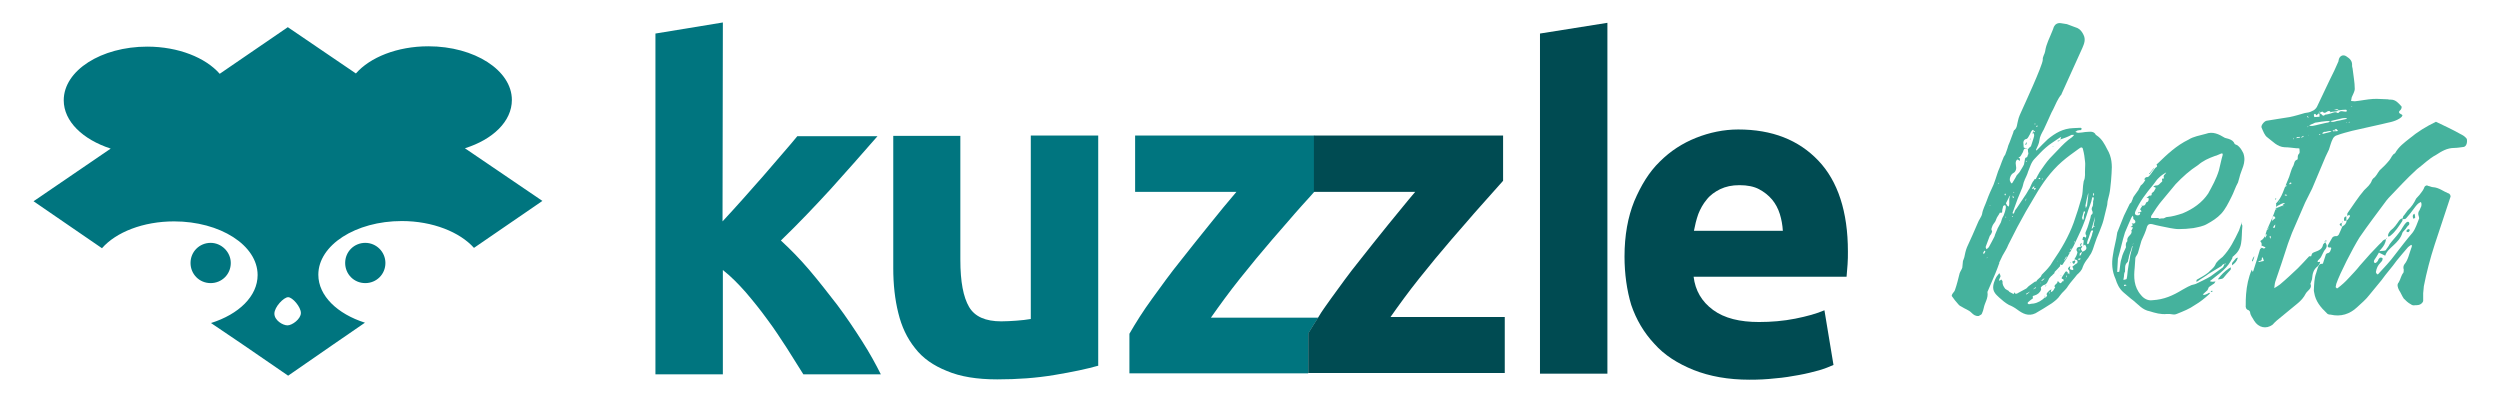 <?xml version="1.0" encoding="utf-8"?>
<!-- Generator: Adobe Illustrator 19.1.0, SVG Export Plug-In . SVG Version: 6.00 Build 0)  -->
<svg version="1.1" id="Logo" xmlns="http://www.w3.org/2000/svg" xmlns:xlink="http://www.w3.org/1999/xlink" x="0px" y="0px"
	 viewBox="52 166.5 745.3 120" style="enable-background:new 52 166.5 745.3 120;" xml:space="preserve">
<style type="text/css">
	.st0{fill:#45B29D;}
	.st1{fill:#00757F;}
	.st2{fill:none;}
	.st3{fill:#004B52;}
	.st4{display:none;}
</style>
<g id="Calque_1_1_">
	<g>
		<g>
			<path class="st0" d="M681.5,218.2c-0.1,1.5-0.2,3.1-0.4,4.5c-0.1,1.1-0.4,2.3-0.7,3.4c-0.2,0.7-0.1,1.3-0.3,1.9l-1,4.1
				c-0.3,1.2-0.8,2.3-1.2,3.4c-0.6,1.3-1.1,2.7-1.5,3.9c-0.3,0.8-0.4,1.4-0.8,2.2c-0.2,0.6-0.7,1.1-1,1.7c-0.7,0.9-1.3,1.7-1.7,2.8
				c-0.2,0.9-1,1.7-1.7,2.3c-0.9,1.2-1.9,2.2-2.7,3.4c-0.6,1.1-1.7,1.8-2.3,2.7c-0.7,1.1-1.7,1.8-2.5,2.4c-1.7,1.1-3.3,2.1-4.9,3
				c-2.1,1-3.8,0.1-5.4-1.1c-0.8-0.6-1.7-1.1-2.5-1.4c-1.1-0.6-2-1.4-2.9-2.2c-0.4-0.4-1-0.9-1.3-1.4c-0.9-1.3-0.4-2.8,0.1-4
				c0.2-0.4,0.4-0.9,0.8-1.3c0.1-0.2,0.3-0.3,0.4-0.6c0.2,0.3,0.4,0.7,0.4,0.9c0,0.3-0.3,0.7-0.4,1v0.4c0.1,0,0.3-0.1,0.4-0.2
				l0.2-0.2c0.1,0.2,0.4,0.4,0.4,0.6c-0.1,0.9,0.3,1.5,0.8,2.2c0.2,0.2,0.7,0.4,1,0.6c0.1,0.2,0.2,0.3,0.4,0.4
				c0.3,0.2,0.7,0.3,1.1,0.6l0.2-0.6c0.2,0.6,0.7,0.6,1.2,0.2l2.4-1.3l0.7-0.7l1.8-1.3c0.2,0,0.3-0.1,0.6-0.2v-0.2l1.2-1.1l0.3-0.6
				c0.8-0.8,1.7-1.7,2.3-2.5c0.4-0.4,0.7-1.1,1-1.5c2.5-3.6,4.7-7.4,6.2-11.5c0.9-2.5,1.7-5.1,2.4-7.6c0.3-1.1,0.3-2.3,0.4-3.4
				c0.1-0.4,0.1-1,0.2-1.4c0.6-1.2,0.3-2.4,0.4-3.7c0-0.7,0.1-1.4,0-2.1c-0.1-1.2-0.3-2.5-0.6-3.6c-0.1-0.8-0.6-0.8-1.2-0.3
				c-1.8,1.3-3.5,2.5-5.1,3.9c-3.3,2.9-5.8,6.4-8,10.2c-1.9,3.1-3.6,6.1-5.3,9.3l-2.7,5.3c-0.4,1.1-1.1,2.1-1.7,3.2l-1,2.1h0.1
				c-0.1,0-0.1,0-0.1,0.1l0.1,0.1H648c-0.3,0.9-0.7,1.9-1.1,2.9l-2.3,5.4c-0.1,0.1-0.1,0.2-0.1,0.3c0.3,1.8-0.8,3.1-1.1,4.7
				c-0.1,0.6-0.3,1.1-0.6,1.8c-0.1,0.2-0.6,0.4-0.9,0.6c-0.9,0.1-1.5-0.3-2.2-1c-0.8-0.8-1.9-1.1-2.8-1.7c-0.4-0.2-0.8-0.4-1.1-0.8
				c-0.7-0.8-1.3-1.5-1.9-2.4c-0.1-0.1,0-0.4,0.1-0.6c0.2-0.4,0.7-0.8,0.8-1.2c0.6-1.7,1-3.4,1.4-5c0.2-0.6,0.6-1.1,0.8-1.7
				c0.1-0.7,0.1-1.3,0.2-2c0.1-0.3,0.3-0.7,0.4-1.1c0.2-1,0.4-2,0.8-3c1.1-2.4,2.2-4.8,3.2-7.2c0.3-0.9,1.1-1.8,1.3-2.7
				c0.2-1.4,1-2.8,1.4-4c0.6-1.7,1.3-3.2,2-4.7c0.4-1.1,0.8-2.2,1.1-3.2l0.3-0.9c0.6-1.3,1-2.7,1.5-3.8c0.1-0.4,0.4-0.8,0.6-1.1
				c0.3-0.9,0.7-1.8,0.9-2.7c0.6-1.3,1-2.7,1.5-3.9c0-0.2,0.1-0.4,0.2-0.6c1-0.7,0.9-1.9,1.2-2.9c0.2-1.1,0.8-2.3,1.3-3.4
				c0.3-0.7,6.1-13.2,6.1-14.8c-0.1-0.9,0.6-1.7,0.7-2.5c0.3-2.2,1.4-4.1,2.2-6.2c0.1-0.3,0.3-0.7,0.4-1.1c0.4-0.8,1.1-1.2,2-1.1
				l1.9,0.3c1.1,0.4,2.2,0.8,3.2,1.2c0.8,0.4,1.3,1.1,1.7,1.9c0.8,1.5,0.2,2.8-0.3,4l-6.2,13.7v0.1c-1.2,1.4-1.8,3.1-2.5,4.5
				c-0.7,1.2-1.1,2.4-1.7,3.6l-1.1,2.4c-0.6,1.1-1.2,2.1-1.3,3.2c-0.1,1-0.6,1.9-1,2.8v0.3l0.3-0.2c1.1-1.1,2.1-2.2,3.2-3.2
				c2.2-1.8,4.5-3.2,7.6-3.3c0.7,0,1.4-0.1,2.2-0.1c0.1,0,0.3,0.2,0.3,0.3s-0.1,0.3-0.3,0.4c-0.2,0-0.6,0-0.9,0.1
				c-0.2,0-0.4,0.3-0.7,0.4c0.2,0.1,0.6,0.3,0.8,0.3c0.4,0,0.9-0.1,1.2-0.1c0.7-0.1,1.2-0.2,1.9-0.2c0.9-0.1,1.8,0,2.2,0.9l0.3,0.2
				c1.5,1,2.3,2.5,3.1,4.1C681.6,213.3,681.7,215.7,681.5,218.2z M643.9,241.5l-0.3-0.3l-0.4,0.7c0,0.1,0.2,0.2,0.2,0.4
				C643.6,242,643.7,241.8,643.9,241.5z M650,228.2c0-0.2-0.2-0.3-0.2-0.6c-0.2,0.1-0.4,0.2-0.6,0.3c-0.1,0.6-0.3,1-0.3,1.4
				c0,0.6,0,0.7-0.7,0.6c-0.3,0.7-0.9,1.3-1.1,2c-0.2,0.8-0.8,1.2-1.1,1.9c-0.1,0.4-0.4,0.9-0.3,1.2c0.1,0.4,0.3,0.4,0.1,0.8
				c-0.1,0.3-0.3,0.7-0.6,1L644,240c-0.1,0.2,0.1,0.6,0.2,0.8c0.2-0.1,0.4-0.3,0.7-0.6c0.6-1,1.1-2.1,1.7-3.2
				c0.2-0.8,0.6-1.5,0.9-2.3c0-0.2,0.2-0.3,0.3-0.6l0.7-1.3c0.2-0.7,0.4-1.4,0.8-2C649.6,230.1,649.9,229.2,650,228.2z M644.4,243.2
				c-0.1,0.1-0.1,0.2-0.1,0.3l0.3-0.4C644.6,243.2,644.5,243.2,644.4,243.2z M645.1,227.9c0.1-0.1,0.2-0.2,0.3-0.2l-0.1-0.1
				C645.2,227.7,645.1,227.8,645.1,227.9z M647.6,221.3L647.6,221.3l0.4-0.2c0,0-0.1-0.1-0.2-0.1L647.6,221.3z M649.6,224.6l0.2,0.2
				c0-0.1,0.1-0.2,0.2-0.4c-0.1-0.1-0.2-0.1-0.2-0.2C649.7,224.2,649.6,224.4,649.6,224.6z M650.1,231.3c-0.1-0.1-0.2-0.2-0.3-0.2
				c0,0-0.1,0.1,0,0.1c0,0,0,0.1,0.1,0.1C649.9,231.4,650,231.3,650.1,231.3z M651.3,224.7c0,0.1-0.1,0.1-0.2,0.2
				c-0.3,0.7-0.7,1.4-1.1,2.2l0.4,0.7l0.4,0.3c0.1-0.2,0.2-0.4,0.2-0.7V226c0-0.4,0.2-0.8,0.2-1.2
				C651.4,224.9,651.3,224.8,651.3,224.7z M651.2,232.1l-0.1,0.2v0.1C651.2,232.3,651.2,232.2,651.2,232.1z M652,220.9
				c0.4-0.7,0.9-1.4,1.2-2.1c0.3-0.4,0.8-0.8,1-1.2c0.4-0.7,0.9-1.4,1.2-2.1c0.1-0.3,0.1-0.8,0.2-1.1c0.1-0.4,0-0.9,0.6-1
				c0.2,0,0.3-0.6,0.4-0.9h0.1c0-0.2,0-0.4-0.1-0.8c0-0.2,0-0.8-0.2-0.8c-0.3-0.1-0.9-0.3-1.1,0.3c-0.1,0.4-0.3,0.9-0.6,1.3
				c-0.1,0.2-0.3,0.6-0.6,0.8c-0.1,0.1-0.3,0.1-0.4,0.2c0.1,0,0.2,0.1,0.3,0.1c0.1,0.1,0.2,0.2,0.2,0.3c0,0.2-0.1,0.4-0.1,0.6
				c-0.6-0.6-0.8-0.6-1.1,0.1c-0.1,0.3-0.1,0.9,0,1.3c0.2,0.8,0,1.8-0.8,2.2s-1.3,1.9-0.9,2.5C651.6,221.3,651.8,221.3,652,220.9z
				 M652.1,231.1l-0.2-0.2c-0.1,0.1-0.1,0.1-0.1,0.2c0,0,0,0.1,0.1,0.1C651.9,231.2,652,231.1,652.1,231.1z M652,224.8
				c0,0.2,0,0.4,0.1,0.8l0.3-0.3L652,224.8z M670.3,206.7h-0.7c-1.1,0.6-2.3,1-3.4,1.4c0-0.1,0-0.1,0.1-0.2c0-0.2,0.1-0.3,0.2-0.6
				c-0.1,0.1-0.3,0.1-0.4,0.2c-1.4,1-3,1.9-4.2,3c-1.2,1-2.2,2.2-3.3,3.3c-1.1,1.1-1.4,2.5-2,3.9c-0.2,0.8-0.7,1.7-1,2.4
				c0,0.2-0.2,0.4-0.3,0.8c-0.2,0.7-0.3,1.4-0.7,2.2c-0.4,1.1-1,2.3-1.4,3.5c-0.4,1.1-0.8,2.2-1.2,3.3c0,0.1,0,0.2,0.1,0.3
				c0.1,0,0.2-0.1,0.3-0.1c0.2-0.6,0.4-1.1,0.8-1.5l2.4-3.6c0.6-0.8,1-1.7,1.5-2.4c0.4-0.8,0.7-1.8,1.3-2.4c0.1-0.1,0.1-0.2,0.1-0.3
				h0.4c0.4-0.8,0.8-1.5,1.2-2.2c1-1.4,1.9-2.8,3-4c0.8-0.9,1.7-1.7,2.4-2.5c1.3-1.4,2.7-2.8,4.2-3.8
				C669.9,207.2,670.2,207,670.3,206.7z M652.4,224c0-0.1,0.1-0.1,0.1-0.2l-0.4-0.1L652.4,224z M654.4,214.8c-0.1,0-0.1-0.1-0.2-0.1
				L654.4,214.8z M654.8,214.9l-0.3-0.1L654.8,214.9L654.8,214.9z M655.3,210.4c0,0.1,0.2,0.2,0.4,0.2c0.1,0.1,0.3,0.1,0.4,0.1
				c0.2,0,0.4,0.6,0.7,0c0.2-0.3,0.6-0.4,0.7-0.7c0.3-1,0.7-2,0.9-2.9c0.1-0.3-0.1-0.8-0.1-1.1c0.1-0.1,0.3-0.2,0.4-0.4l-0.4-0.1
				v-0.1c-0.2-0.4-0.4-0.1-0.6,0.1c-0.3,0.3-0.4,0.9-0.7,1.3c-0.2,0.3-0.4,0.9-0.8,1.1c-0.6,0.1-0.9,0.4-1,1L655.3,210.4
				L655.3,210.4z M656.2,225.7L656.2,225.7c-0.2,0.1-0.4,0.3-0.5,0.7v0.1C655.9,226.1,656.1,225.9,656.2,225.7z M656,209.7h-0.2
				c0-0.2,0.1-0.3,0.1-0.4c0.1-0.2,0.1-0.3,0.1-0.4c0.1,0.1,0.3,0.2,0.2,0.3C656.2,209.4,656.1,209.5,656,209.7z M655.9,214.6
				c0.1,0.1,0.2,0.1,0.3,0.1c0-0.1,0.1-0.2,0.1-0.3L655.9,214.6z M656.1,254.3c0.4-0.2,0.8-0.6,1.1-0.9l-1.2,0.7L656.1,254.3
				C656,254.3,656.1,254.4,656.1,254.3z M673.7,239.6c0-0.1-0.2-0.2-0.2-0.1c-0.1,0-0.2,0.1-0.3,0.3c0-0.2-0.2-0.4-0.1-0.7
				c0-0.2,0.1-0.4,0.1-0.8c0,0,0-0.2-0.1-0.2c0-0.1-0.2-0.1-0.3-0.1c0.1-0.2,0.1-0.6,0.2-0.8c0-0.1,0.3-0.1,0.4-0.1
				c0.6,0.6,0.4-0.1,0.6-0.3c-0.3-0.4-0.4-0.9-0.1-1.4c0.6-1.3,0.9-2.7,1.3-3.9c0.1-0.3,0.1-0.9,0.3-1c0.6-0.3,0.3-1.1,0.2-1.2
				c-0.3-0.6,0-1,0.2-1.4l0.1-0.8v-0.6c0.1-0.3,0.2-0.7,0.2-1c0-0.1-0.2-0.2-0.3-0.3c0,0.1-0.1,0.2-0.2,0.3
				c-0.1,0.7-0.3,1.3-0.6,2.1c-0.8,2.1-1.3,4.2-2.2,6.3c-0.8,2-1.8,3.9-2.7,5.9c-0.6,1.1-1.2,2.1-1.8,3.2c-0.4,0.8-1,1.5-1.5,2.4
				l-0.4,0.1c-0.6-0.4-0.3,0-0.3,0.3c-0.6,0.7-1.1,1.2-1.7,1.8v0.3c-0.3,0.3-0.7,0.6-0.9,0.9v-0.1c-0.2,0.3-0.4,0.4-0.7,0.8
				c-0.4,0.8-0.6,1.8-1.7,2c-0.2,0.1-0.6,0.4-0.8,0.7c0,0.1,0.1,0.3,0.1,0.6c-0.3,0.9-1,1.5-2,1.8c-0.6,0.1-0.6,0.3-0.4,0.8
				c-0.4,0.3-1.1,0.8-1.5,1.2c-0.1,0-0.1,0.3-0.1,0.4c0.1,0.1,0.3,0.2,0.4,0.2c0.4-0.1,0.9-0.2,1.3-0.2c1.3-0.2,2.5-0.9,3.5-1.9
				l-0.2-0.4h0.2v0.6l0.6-0.6c-0.4-0.7,0.1-1,0.4-1.3c0.1-0.3,0.6-0.4,0.9-0.7c-0.1,0.3-0.2,0.6-0.2,0.9l-0.6,0.2l0.2,0.2
				c0.1-0.2,0.2-0.3,0.3-0.4c0.9-0.2,1-0.9,1.4-1.5c-0.4-0.2-0.2-0.4,0-0.7c0.2-0.2,0.4-0.3,0.6-0.6c0.1-0.6,0.2-0.6,0.6-0.1
				c0.7,0.8,0.8-0.8,1.3-0.3V250c0-0.1-0.1-0.2-0.1-0.3c-0.4,0-0.7-0.2-0.3-0.7l0.7-1.1c0.3-0.6,0.7-0.7,1,0c0,0.1-0.1,0.1-0.1,0.2
				c0,0,0,0.1,0.1,0.1v-0.3c0.2,0.1,0.3,0.3,0.4,0.4c0-0.3,0.1-0.8,0-1.1c-0.1-0.2-0.4-0.4-0.4-0.6c0.1-0.3,0.4-0.6,0.7-0.8
				c0,0.2-0.1,0.4-0.1,0.7c0,0.1-0.1,0.2-0.1,0.2c0.3,0.1,0.6,0.3,0.9,0.3c0.1,0,0.3-0.2,0.2-0.3c0-0.2-0.2-0.4-0.3-0.7
				c0.2-0.2,0.6-0.4,0.9-0.7c0.1-0.1,0.4-0.2,0.6-0.4c0.2-0.7,0-0.9-0.9-1.1c0.2-0.4,0.6-0.9,0.7-1.3c0.1-0.3,0.3-0.8,0.2-0.9
				c-0.3-0.6-0.3-0.4-0.2-0.9c0.2-0.8,1.1-0.4,1.5-0.9c0,0.1,0.2,0.3,0.2,0.3c-0.8,0.6-0.2,1,0,1.4c-0.2,0.2-0.6,0.3-0.8,0.6v0.7
				c0.1-0.1,0.3-0.2,0.4-0.4l0.3-0.8C674,241.1,674.3,240.6,673.7,239.6z M657.1,208.1l0.2-0.3c0.1,0.1,0.1,0.1,0.1,0.2L657.1,208.1
				C657.2,208.1,657.1,208.1,657.1,208.1z M659,222.6h-0.6c0-0.2,0-0.4,0.1-0.7l-0.7,0.7c0,0.1,0.2,0.2,0.2,0.3l0.3-0.3
				c0.1,0.2,0.1,0.4,0.2,0.6C658.7,223,658.9,222.8,659,222.6z M658,206c0.1-0.1,0.2-0.3,0.3-0.6v0.1v0.6c-0.1,0.2-0.2,0.3-0.3,0.4
				V206z M658.1,252.8c0.2-0.1,0.4-0.3,0.8-0.4c0-0.1,0-0.2,0.1-0.3c-0.1,0-0.3,0.1-0.4,0.2C658.4,252.5,658.2,252.6,658.1,252.8z
				 M658.4,223.4C658.4,223.4,658.4,223.5,658.4,223.4l-0.1,0.2C658.4,223.5,658.4,223.5,658.4,223.4z M658.5,203.4
				c0,0.1,0.1,0.1,0.2,0.3c0-0.2,0.1-0.3,0.1-0.4L658.5,203.4L658.5,203.4z M659,204.1c0,0.1,0.1,0.2,0.1,0.2c0.1,0,0.2-0.1,0.3-0.1
				c0-0.1,0.1-0.1,0.1-0.2c-0.1,0-0.2-0.1-0.3,0C659.1,204,659,204.1,659,204.1z M660.3,219.7L660.3,219.7c-0.2-0.2-0.3-0.2-0.3-0.2
				c-0.1,0-0.2,0.1-0.3,0.2c0.1,0.1,0.2,0.2,0.3,0.2L660.3,219.7z M660.3,250.8c0,0,0,0.1,0.1,0.2c0-0.1,0.1-0.1,0.1-0.2H660.3
				L660.3,250.8z M661,219.9c0-0.1-0.1-0.2-0.1-0.2c-0.1,0.1-0.2,0.1-0.2,0.2c0,0,0,0.1,0.1,0.1C660.9,220,660.9,220,661,219.9z
				 M660.6,250.1c0,0,0.1,0.1,0.1,0.2l0.8-0.7c-0.1,0-0.1-0.1-0.1-0.1C661.1,249.7,660.9,249.8,660.6,250.1z M662,251.5v0.2
				c-0.1,0.1-0.2,0.2-0.3,0.2C661.7,251.8,661.8,251.7,662,251.5C661.8,251.6,662,251.6,662,251.5z M664.2,210.2L664.2,210.2
				c-0.2,0.2-0.2,0.1-0.3,0.1l0.1-0.1C664.1,210.1,664.1,210.2,664.2,210.2z M665.3,244.5c0.1-0.1,0.2-0.1,0.2-0.2v-0.1L665.3,244.5
				z M665.4,208.5c0.3-0.1,0.7-0.2,0.9-0.2l-0.8,0.4C665.5,208.7,665.5,208.6,665.4,208.5z M665.7,247.2c0.1-0.1,0.2-0.1,0.2-0.1
				S665.9,247.2,665.7,247.2c0.1,0.1,0,0.2-0.1,0.2C665.6,247.4,665.7,247.3,665.7,247.2z M666.3,208.2L666.3,208.2L666.3,208.2z
				 M666.3,246.1L666.3,246.1L666.3,246.1z M666.5,248.8C666.5,248.8,666.5,248.9,666.5,248.8h-0.2c0-0.1,0.1-0.2,0.1-0.2
				C666.5,248.6,666.5,248.7,666.5,248.8z M667.4,244.2l0.7-1c0,0,0-0.1-0.1-0.3c-0.2,0.4-0.4,0.8-0.6,1.1L667.4,244.2L667.4,244.2z
				 M667.8,249.5h-0.2C667.6,249.6,667.7,249.6,667.8,249.5L667.8,249.5z M668.2,248.4l-0.3,0.7c0.1,0,0.2,0.1,0.2,0.1
				C668.1,249,668.2,248.8,668.2,248.4L668.2,248.4z M668.7,241.8L668.7,241.8c0.2,0.1,0.3,0,0.3-0.1l-0.1-0.1
				C668.8,241.6,668.8,241.8,668.7,241.8z M669.2,241.1l0.3-0.3v-0.2c-0.1,0-0.2,0.1-0.2,0.1C669.2,240.8,669.2,241,669.2,241.1z
				 M669.4,244.6L669.4,244.6c0,0.2-0.1,0.3-0.3,0.4C669.2,244.8,669.3,244.7,669.4,244.6z M670.2,244.3c0.1,0,0.2-0.2,0.3-0.2
				c0.1,0.1,0.2,0.3,0.2,0.4l-0.4,0.7L670,245C669.7,244.6,669.7,244.4,670.2,244.3z M670.4,238.9c0-0.1,0.1-0.2,0.2-0.3
				c0,0,0-0.1-0.1-0.2C670.4,238.5,670.3,238.7,670.4,238.9C670.2,238.8,670.3,238.8,670.4,238.9z M670.5,244L670.5,244L670.5,244z
				 M672.3,243.7l-0.2-0.2c-0.2,0.1-0.3,0.1-0.7,0.2c0.2,0.2,0.4,0.3,0.4,0.3C671.9,244,672,243.9,672.3,243.7z M671.9,241.2v-0.6
				c0,0.1-0.1,0.3-0.2,0.4C671.7,241.1,671.8,241.2,671.9,241.2z M672.5,238.9c0,0.1,0.1,0.2,0.1,0.2c-0.1,0.2-0.2,0.4-0.2,0.7h-0.2
				c0-0.1-0.1-0.3-0.1-0.3C672.2,239.2,672.4,239,672.5,238.9z M672.7,231.4c0,0.1,0.1,0.3,0.2,0.6h0.2c0-0.1,0.1-0.2,0.1-0.3
				c0-0.4,0.1-0.9,0.1-1.2l0.3-0.7c0-0.1-0.1-0.2-0.1-0.3c-0.1,0-0.2,0-0.3,0.1L672.7,231.4z M673.7,227.8c0.1,0.3,0.1,0.6,0.1,0.8
				l0.3-0.6c0.1-0.1,0.1-0.2,0.1-0.3l0.3-2.5c0-0.4,0.1-0.9,0.1-1.2c-0.1,0.3-0.3,0.8-0.3,1.1C674,226,673.9,227,673.7,227.8z
				 M676,235.3c0,0-0.3-0.2-0.4-0.1c-0.2,0.1-0.3,0.3-0.4,0.6l-0.3,0.9c-0.2,0.8-0.6,1.4-0.7,2.2c-0.1,0.1,0.1,0.2,0.1,0.4
				c0.2-0.1,0.3-0.1,0.4-0.2l0.7-1.8c0.2-0.4,0.3-0.9,0.4-1.4C675.9,235.8,676,235.5,676,235.3z M676.5,234.1
				c-0.1-0.1-0.1-0.1-0.1-0.2l-0.3,0.2c0.1-0.2,0.1-0.4,0.1-0.7c0.2-0.8,0.3-1.5,0.4-2.3c-0.3,1-0.6,2.1-0.9,3.1
				c-0.1,0.2-0.1,0.4-0.1,0.6c0.1-0.1,0.2-0.3,0.4-0.4v-0.2L676.5,234.1L676.5,234.1z M676,224.9C676,225,676.1,225,676,224.9
				c0.2-0.1,0.3-0.3,0.3-0.5c0-0.2-0.1-0.3-0.1-0.4c-0.1,0.1-0.2,0.2-0.2,0.4V224.9z"/>
			<path class="st0" d="M720.5,233.8c-0.2,1.9-0.1,3.7-0.4,5.3c-0.3,1.7-1.1,2.8-2.3,3.8c-0.1,0-0.3,0.2-0.3,0.6
				c-0.3,0.6-0.7,1.2-1.1,1.8c-0.9,1.2-2.1,2.3-3.3,3.2l-1.9,1.5c-0.3,0.1-0.3,0.3-0.3,0.4c0.2,0,0.6,0.1,0.7,0.1
				c0.3,0,0.7-0.1,0.9-0.1c-0.2,0.2-0.3,0.7-0.7,0.8l-1.3,0.9l-0.4,0.9l-1.1,1l-0.3,0.3c0.1,0.1,0.4,0.1,0.6,0.1
				c0.4-0.2,0.9-0.3,1.2-0.6h0.3v0.2l-0.3,0.3c-1.2,1.1-2.7,2.3-4.1,3.1c-1.7,1.2-3.5,1.9-5.5,2.7c-0.6,0.3-1.3,0.1-2.1,0h-0.8
				c-1.8,0.2-3.5-0.3-5.1-0.8c-2.2-0.4-3.4-2-4.9-3.2c-1-0.7-2-1.7-2.9-2.4c-1.4-1.2-2-2.7-2.4-4c-1.1-2.4-1.2-4.8-0.8-7.1
				c0.3-2.3,1-4.4,1.3-6.8l0,0l2-5l1.7-3.5c0.2-0.3,0.6-0.4,0.6-0.8c0.2-0.3,0.3-0.7,0.4-1c0.1-0.1,0.1-0.3,0.2-0.4l1.3-1.8
				c0.2-0.1,0.2-0.6,0.4-0.7l0.4-0.8c0.6-0.4,1-1,1.4-1.7l-0.4-0.1c0.2-0.2,0.4-0.7,0.7-0.7c0.7,0.1,1-0.6,1.3-0.9l1.3-1.8
				c0.2-0.2,0.9-0.4,0.4-1c0-0.1,0.3-0.3,0.4-0.4c2.8-2.7,5.5-5.3,9.2-7.1c1.4-0.9,3.3-1.2,5.1-1.7c2.1-0.8,3.9,0.1,5.7,1.2l1.1,0.3
				c0.9,0.3,1.5,0.7,1.8,1.5c0.2,0.2,0.4,0.2,0.8,0.4c0.8,0.6,1.2,1.2,1.8,2.4c1,2.9-0.7,4.9-1.2,7.3l-0.4,1.4
				c-0.8,1.4-1.3,3.1-2,4.4c-0.9,1.8-1.8,3.6-3,4.9c-1.2,1.3-2.8,2.3-4.1,3c-1.3,0.8-2.8,1-4.2,1.3c-1.4,0.2-3,0.3-4.4,0.3
				c-0.9,0-1.8-0.2-2.5-0.3c-1.9-0.4-3.7-0.7-5.5-1.2c-0.8-0.1-1.1,0.1-1.4,0.7c-0.4,1.5-1.1,3-1.7,4.3l-1,3.5
				c-0.1,0.4-0.4,0.8-0.7,1.3c0,0.1-0.1,0.2-0.1,0.3l-0.2,2.9c-0.3,2.8-0.3,5.7,1.9,8.2c0.8,1,2,1.7,3.4,1.5
				c3.5-0.2,6.1-1.4,8.9-3.1c0.8-0.4,1.5-0.9,2.3-1.2c0.4-0.3,1.1-0.3,1.8-0.6c1.4-0.7,3-1.4,4.3-2.2c1.3-0.9,2.4-1.8,3.7-2.7
				c0.2-0.2,0.3-0.8,0.6-1.1c-0.4,0.1-0.8,0.3-1,0.7l-3.8,2.3c-1,0.8-2.2,1.4-3.4,2.3c-0.2,0-0.3,0-0.4,0.1l0.2-0.6
				c1.2-0.7,2.4-1.3,3.5-2.2c0.6-0.7,1.5-1.2,2-2.2c0.4-1.1,1.5-1.8,2.2-2.4c2.2-2.3,3.5-5,4.9-7.9l0.8-2.3c0.1-0.1,0.2-0.2,0.3-0.4
				C720,233.3,720.5,233.6,720.5,233.8z M685.8,240.2L685.8,240.2C685.9,240.3,685.9,240.2,685.8,240.2c-0.1-0.8-0.1-1.3,0.4-1.8
				v-0.2c-0.2-1.4,1.7-1.7,1.2-3c-0.1-0.1,0.1-0.1,0.1-0.1l0.4-0.8c-0.2,0-0.3-0.1-0.6-0.1h-0.2c0.3-0.2,1.1-0.4,0.4-1.1h0.2
				c0.4,0.2,0.9-0.1,0.9-0.4c0-0.3-0.1-0.6-0.6-0.9c0-0.4,0-0.7-0.2-1l-0.4,0.6c-0.6,1.4-1.3,2.9-1.9,4.4c-0.8,2.5-1.3,5.1-2.1,7.8
				c-0.1,1.1-0.1,2.4-0.2,3.6v0.4c0.1,0,0.4,0,0.6-0.1l0.1-0.6c0.2-1.2,0.2-2.4,0.6-3.4C684.7,242.4,685.3,241.3,685.8,240.2z
				 M687.8,239.8c0,0-0.2,0.1-0.2,0.2c-0.2,1.1-0.9,2.3-1,3.5c-0.2,0.3-0.1,1-0.4,1.2c-0.9,0.8-0.6,1.9-0.7,2.8
				c-0.4,0.6-0.2,1.2-0.4,2c0,0.1-0.1,0.2-0.1,0.4h0.3c0.3-0.1,0.7-0.1,0.7-0.3c0.2-0.8,0.2-1.5,0.3-2.3c0.2-1.1,0.3-2.3,0.6-3.4
				C687,242.3,687.6,241,687.8,239.8z M686,251.5c-0.2-0.1-0.6-0.2-0.7-0.1c0,0,0,0.1-0.1,0.2c0,0.1,0.1,0.2,0.1,0.2
				C685.4,251.8,685.7,251.7,686,251.5z M688,239L688,239c-0.2,0.1-0.1,0.5-0.2,0.7L688,239z M689.3,230.7c0.6,0,0.8-0.3,0.7-1
				c0.7-0.1,0.4-0.3,0-0.8l0.7-1.1c0.8,0.1,0.9-0.4,1.1-0.9l0.1-0.1c0.6-0.1,0.8-0.8,0.6-1.3h-0.6c0.3-0.2,0.7-0.6,1-0.7h0.2
				c-0.1,0,0,0.1-0.1,0.2h0.1v-0.2c0,0,0.4-0.1,0.4-0.2c-0.3-0.4,0.2-0.6,0.4-0.9v0.1l0.2-0.2l0.4-0.7l0.2-0.4c0.1,0,0-0.1,0-0.1
				v0.1l-0.6-0.3h-0.2l0.1-0.1c0.2-0.1,0.4-0.3,0.7-0.3c0.9,0.1,1.2-0.7,1.9-1.2c0.1-0.3-0.4-1.1,0.4-0.8c0-0.2,0.1-0.3,0.1-0.4
				c-0.1-0.1-0.1-0.3,0-0.6l0.6-0.7l0.1-0.1h-0.2c-0.7,0.4-1.4,0.9-2,1.5c-0.7,0.6-1.1,1.4-1.7,2.1c-2.1,2.5-4,5-5.3,7.9
				C688.3,230.2,688.5,230.7,689.3,230.7z M689.5,229.7h0.4c0,0.1,0,0.2-0.1,0.2l-0.2,0.3L689.5,229.7z M690.5,227.5v0.3
				c-0.1-0.1-0.1-0.1-0.2-0.1C690.4,227.7,690.4,227.6,690.5,227.5z M690.6,227.8L690.6,227.8L690.6,227.8z M692.9,218.4h-0.2
				c0-0.1,0-0.2,0.1-0.2l1.2-1.5c0,0,0.1,0,0.1-0.1v0.2C693.8,217.2,693.2,217.8,692.9,218.4z M700.6,221.4l-3.9,4.7
				c-1.3,1.5-2.4,3.2-3.4,4.8c-0.1,0.6,0,0.6,0.3,0.6h1.8c0.1,0.1,0.2,0.1,0.4,0.2c-0.1,0-0.2,0-0.2,0.1c0,0,0.1-0.1,0.2-0.1
				c0.3-0.1,0.9-0.1,1.2-0.1c0.4-0.1,0.7-0.4,1-0.4c1.5-0.1,3.2-0.6,4.7-1.1c3.1-1.3,5.8-3.2,7.6-5.9c1.2-2.2,2.4-4.3,3.2-6.9
				c0.4-1.5,0.7-3.2,1.1-4.5c0.1-0.2,0-0.4-0.1-0.6l-0.4,0.1c-0.6,0.2-1.2,0.6-1.8,0.7c-1.9,0.7-3.5,1.4-5,2.7
				C704.8,217.3,702.7,219.2,700.6,221.4z M694.1,223.7c-0.1,0-0.2,0.1-0.2,0.1l-0.1-0.1H694.1z M695.2,221.3L695.2,221.3l0.1-0.3
				L695.2,221.3C695.2,221.1,695.2,221.3,695.2,221.3z M711.7,253.3l-0.6,0.3v-0.2c0-0.1,0.1-0.2,0.2-0.2
				C711.4,253.2,711.7,253.2,711.7,253.3z M716.5,246.5c0.1-0.1,0.3-0.1,0.6-0.3l-0.1,0.7c-0.9,0.9-1.5,1.7-2.2,2.5
				c-0.3,0.3-1,0.3-1.5,0.4h-0.1c0.1,0,0.1-0.1,0.1-0.2C714.2,248.4,715.2,247.4,716.5,246.5z M715.5,245c-0.1,0-0.2,0.1-0.2,0.1
				c0,0.2,0.1,0.2,0.1,0.3L715.5,245L715.5,245L715.5,245z M718.9,243.2c0.2,0.2,0.2,0.3,0.2,0.3c-0.3,0.9-0.8,1.5-1.7,2.1
				c0-0.2,0-0.7,0.1-0.8l1.1-1.3C718.8,243.4,719,243.4,718.9,243.2z"/>
			<path class="st0" d="M767.4,201.8c-1.7,1.1-3.5,1.2-5.3,1.7l-4.9,1.1l-4,0.9c-1.5,0.4-3.1,0.8-4.4,1.3c-0.6,0.1-1.1,0.6-1.3,1
				c-0.6,1.1-0.8,2.2-1.2,3.3l-1,2.1c-1.3,3.2-2.7,6.3-4,9.5l-2.1,4.2l-3.9,9c-0.4,1-0.8,2.1-1.2,3.2c-1.2,3.8-2.5,7.6-3.8,11.4
				c-0.2,0.7-0.2,1.3-0.3,1.9c0.6-0.3,1.1-0.7,1.7-1.1c1.8-1.5,3.6-3.2,5.3-4.8c1.2-1.2,2.3-2.4,3.4-3.6h0.6c0.3-1.1,0.4-1,1.4-1.4
				c0.9-0.3,1.9-0.8,2.1-1.9c0-0.3,0.4-0.6,0.7-0.9c0.6,0.9,0.6,1.5-0.2,2.4c-0.4,0.6-0.7,1.4-1.1,2.1c-0.2,0.3-0.6,0.7-0.9,1
				c-0.1,0.1,0,0.3-0.1,0.4h0.4c0.1,0,0.2,0,0.3-0.1c0,0.2,0.1,0.3,0,0.4c-0.2,0.4-0.4,0.9-0.8,1.1c-1.1,0.9-1.4,2.1-1.5,3.4
				c0,0.4-0.2,0.8-0.3,1.1c0,0.2-0.2,0.4-0.2,0.6c0.6,1.4-0.9,2-1.4,2.9c-0.6,1.2-1.4,2.1-2.5,3c-2.1,1.7-4.1,3.4-6.2,5.1
				c-0.4,0.3-0.8,0.8-1.2,1.2c-1.9,1.4-4.2,0.9-5.5-1.2c-0.4-0.8-1.1-1.5-1.2-2.5c0-0.2-0.2-0.4-0.4-0.6c-0.8-0.2-1-0.9-0.9-1.5
				c0-1.1,0-2.2,0.1-3.3c0.2-2.5,0.7-5,1.7-7.3l0.3,0.7c0.1-0.3,0.3-0.6,0.3-0.8c0.7-2,1.2-3.8,1.8-5.8c0.2-0.8,1-1.7,0.2-2.5
				c-0.1,0,0-0.2,0-0.2c1.7-0.9,1.5-2.7,2.2-3.9c0.9-1.9,1.7-3.8,2.3-5.6c0.2-0.4,0.1-0.9,0.2-1.3c0-0.1-0.1-0.2-0.1-0.3
				c1.9-1.9,2.4-4.5,3.5-6.9c0.7-1.4,0.9-3.1,1.7-4.4c0.3-0.6,0.2-1.5,1.1-1.8c0.2,0,0.2-0.4,0.2-0.6c0-0.4,0-0.8,0.4-1.2
				c0.3-0.2,0.1-1,0.1-1.5c0-0.1-0.7-0.1-0.9-0.1c-1.2-0.1-2.3-0.3-3.5-0.3c-2.2-0.1-3.6-1.8-5.1-2.9c-0.9-0.6-1.3-1.9-1.8-3
				c-0.2-0.7,0.9-1.9,1.5-2c2.3-0.4,4.5-0.7,6.9-1.1c1.5-0.3,3.1-0.8,4.5-1.2c0.8-0.1,1.5-0.2,2.2-0.6c0.6-0.2,1.1-0.7,1.4-1.2
				l3.9-8.2c0.9-1.8,1.7-3.4,2.4-5.1c0.1-0.2,0.2-0.4,0.2-0.7c0.2-1.2,1.3-1.8,2.3-1.1c1.1,0.7,1.8,1.4,1.7,2.8
				c0,0.4,0.2,0.8,0.2,1.2c0.2,1.9,0.6,3.7,0.6,5.7c0,0.8-0.6,1.7-0.9,2.5c-0.1,0.3-0.1,0.7-0.2,1.1l1.1,0.1
				c1.9-0.2,3.7-0.6,5.4-0.7c1.5-0.1,3.1,0.1,4.4,0.1c0.3,0.1,0.7,0.1,1,0.1c1.4,0,2.3,1.1,3.1,2c0.2,0.1,0,0.8-0.2,1
				c-0.7,0.6-0.7,1,0.2,1.4C768.4,200.8,768.3,201.2,767.4,201.8z M723.5,244.5c-0.1-0.3-0.2-0.4-0.1-0.4c0.1-0.4,0.3-0.8,0.6-1.2
				c0,0.1,0.1,0.2,0,0.3C723.9,243.5,723.8,244,723.5,244.5z M726.9,244.3l-0.3-1c-0.1,0-0.2,0-0.2-0.1c0,0.1-0.1,0.1-0.1,0.2
				c0.1,0.6-0.2,0.9-0.8,0.9c-0.1,0-0.2,0.1-0.2,0.2l0.1,0.1L726.9,244.3z M727.4,240.3c-0.1-0.1-0.2-0.2-0.3-0.2l-0.9-0.4l-0.3,0.9
				c-0.1,0,0,0.1,0.1,0.1c0.2-0.7,0.6-0.1,0.9-0.1C727.1,240.6,727.2,240.4,727.4,240.3z M727.8,236.5l-0.3-0.2l-0.3,0.7
				c0,0,0,0.2,0.1,0.4C727.4,237.1,727.6,236.9,727.8,236.5z M728.1,235c0.1-0.3,0.3-0.6,0.4-0.9V234c-0.1,0.3-0.3,0.7-0.6,1H728.1z
				 M729,237.1c-0.1-0.1-0.2-0.2-0.2-0.3c-0.1,0.1-0.2,0.2-0.2,0.3s0.1,0.2,0.3,0.6C728.9,237.3,729,237.2,729,237.1z M729.1,232.9
				L729.1,232.9C729,232.9,729,232.9,729.1,232.9z M730.1,231.7L730.1,231.7c0.5-0.2,0-0.5-0.1-0.7c-0.1-0.1-0.4,0-0.4,0.1
				c-0.2,0.4-0.2,1-0.3,1.4C729.4,232.2,729.8,232,730.1,231.7z M730.3,233.4c0,0.1-0.1,0.1-0.2,0.2l-0.3,0.4
				c-0.1,0.1-0.1,0.3-0.2,0.4c0.2,0,0.6,0,0.6-0.1C730.2,234.1,730.3,233.8,730.3,233.4z M730.6,225.8l-0.3,0.3v-0.3
				c0-0.1,0.1-0.1,0.1-0.2C730.5,225.6,730.6,225.7,730.6,225.8z M733.2,227.2c-0.1-0.1-0.3-0.2-0.6-0.1c-0.7,0.2-1.2,0.6-1.9,0.9
				c-0.1,0.1-0.1,0.3-0.2,0.6v0.3c0,0-0.1,0.1-0.1,0.2h0.1c0-0.1,0.1-0.2,0.1-0.2c0-0.1,0-0.2-0.1-0.3l2.2-0.9
				c0,0.1-0.1,0.1-0.1,0.2v0.3c0-0.2,0.1-0.3,0.1-0.6l-0.1-0.1l0.1-0.1C732.8,227.4,733.1,227.2,733.2,227.2z M731.3,227
				C731.3,227,731.3,227.1,731.3,227c0.2-0.2,0.3-0.5,0.3-0.8L731.3,227z M733.9,224.8c-0.2-0.2-0.3-0.3-0.4-0.3
				c-0.2,0-0.3,0-0.4,0.1c0,0.1,0.1,0.2,0.2,0.2H733.9z M733.3,221.9c0,0,0,0.2,0.1,0.3l0.3-0.3c0,0-0.1-0.1-0.1-0.2L733.3,221.9z
				 M735.2,221.1l-0.3-0.2c-0.2,0.1-0.3,0.1-0.4,0.2c0,0.1,0.1,0.2,0.1,0.4L735.2,221.1z M735.8,207.9c-0.1-0.1-0.1-0.3-0.1-0.4
				c0,0.1-0.1,0.3-0.1,0.6C735.7,207.9,735.8,207.9,735.8,207.9z M737.7,207.5c0-0.1-0.1-0.2-0.2-0.2c-0.2,0-0.4,0.1-0.8,0.1
				c0,0,0,0.2-0.1,0.3C737,207.6,737.3,207.6,737.7,207.5z M738.7,207l-0.7,0.4v0.1c0.2,0,0.4-0.1,0.7-0.2V207z M739.8,201.2
				c0,0.1,0.1,0.1,0.1,0.2l0.3,0.3c-0.1-0.3-0.1-0.6-0.2-0.6L739.8,201.2L739.8,201.2z M740.2,204.3c-0.1,0-0.1-0.1-0.2-0.1
				l-0.1,0.1v0.1C739.9,204.4,740,204.4,740.2,204.3z M740.3,206.7L740.3,206.7C740.3,206.7,740.2,206.8,740.3,206.7
				c-0.1,0.2,0,0.2,0,0.2C740.3,206.9,740.4,206.7,740.3,206.7z M750.9,202.1c0.2,0,0.4-0.1,0.7-0.2v-0.2h-0.8
				c-0.3,0-0.7,0.1-1.1,0.2l-2.9,0.7h-1.2c-1,0.1-1.9,0.2-2.9,0.4c-0.4,0-0.9,0.2-1.2,0.4c-0.4,0.1-0.8,0.3-1.1,0.6
				c0.3,0,0.9,0.1,1.2,0c1.2-0.2,2.4-0.6,3.5-0.8c0.6-0.2,1.3,0,1.5-0.7c0.3,0.3,0.7,0.4,1.2,0.3c0.6-0.2,1.2-0.3,1.8-0.4
				L750.9,202.1z M741.8,200.7c0,0.2,0.1,0.7,0.2,0.7c0.6,0,1-0.1,1.5-0.1v-0.7c0-0.1-0.2-0.2-0.3-0.3l-0.6,0.6
				C742.4,200.7,742.2,200.1,741.8,200.7z M742.7,200.9L742.7,200.9C742.7,200.8,742.7,200.9,742.7,200.9L742.7,200.9z M743.2,200
				c0.1,0,0.2,0,0.3-0.1c0.1,0,0.1-0.1,0.2-0.1h-0.2C743.4,199.8,743.3,199.9,743.2,200L743.2,200z M743.7,206.5h-0.3
				c0,0.1,0,0.1-0.1,0.2h0.4L743.7,206.5L743.7,206.5z M744.2,199.8l-0.8,0.4c0.2,0.1,0.6,0.2,0.9,0.6c0.4,0.4,0.7,0.1,0.9-0.2v0.1
				c0.6-0.1,1.2-0.2,1.7-0.4c0.7-0.2,1.3-0.6,2-0.1c0.1,0,0.2,0,0.3-0.1c0.6-0.8,1.3-0.3,2.1-0.3c0.1,0,0.3-0.1,0.4-0.2
				c-0.1-0.1-0.2-0.4-0.3-0.4c-0.8,0-1.5,0.1-2.2,0.2c-0.4-0.7-1-0.1-1.5-0.1c0.6,0,1,0,1.5,0.1c-0.8,0.6-1.8,0.2-2.5,0.6
				c0.1-0.3-0.1-0.3-0.3-0.4c-0.8-0.1-1.1,1-1.9,0.3C744.4,199.7,744.3,199.8,744.2,199.8z M749,205.5c-0.3-0.2-0.4-0.9-1-0.3
				c-0.2,0.1-0.4,0.1-0.7,0.2c0.1,0,0.2,0.1,0.4,0.1l-0.4,0.3c-0.1,0-0.2,0-0.3-0.1c-0.7-0.4-1.3,0.2-2.1,0.1
				c-0.1,0-0.3,0.2-0.6,0.4l0.2,0.2l2.8-0.7c0.6-0.1,1-0.1,1.5-0.1L749,205.5z M745.7,238.4c-0.2,0-0.6,0.1-0.9,0.1l0.6-0.3
				c0,0-0.1-0.1-0.1-0.2l0.2,0.2C745.6,238.3,745.6,238.4,745.7,238.4z M745.1,200.3v0.2C745.1,200.5,745.1,200.4,745.1,200.3
				L745.1,200.3z M746.3,199.7c0.1,0,0.2,0.1,0.3,0.1L746.3,199.7C746.4,199.8,746.4,199.7,746.3,199.7z M748.3,205.5h-0.4
				c0-0.1,0.1-0.2,0.2-0.3C748.1,205.3,748.3,205.4,748.3,205.5z M752.5,202.8c-0.2,0.1-0.3,0.1-0.4,0.1c-0.2,0.1-0.4,0.1-0.7,0.1
				v0.1c0.2-0.1,0.4-0.1,0.7-0.2c0.1,0.1,0.2,0.1,0.4,0.1V202.8z M752.5,199.3l-0.3-0.2C752.3,199.2,752.4,199.3,752.5,199.3
				C752.3,199.3,752.5,199.3,752.5,199.3z M753.3,198.2l-0.4,0.1l0.1,0.1L753.3,198.2z"/>
			<path class="st0" d="M786.5,210.3c-0.9,0.1-1.9,0.3-2.8,0.3c-2.2,0-3.8,1-5.5,2.1c-2.1,1.1-3.7,2.8-5.6,4.2
				c-3.1,2.8-5.7,5.7-8.5,8.6l-0.6,0.7c-2.8,3.8-5.5,7.3-8.1,11.1c-2.1,3.4-5.8,10.6-6.9,13.8c-0.1,0.3-0.1,0.7-0.2,1l0.2,0.2
				c0.1,0.2,0.3,0.2,0.4,0.1c1.2-0.9,2.3-1.9,3.2-2.9c1.2-1.3,2.4-2.5,3.4-3.8l3.1-3.5c1.2-1.2,2.3-2.5,3.5-3.6
				c0.2-0.4,0.7-0.7,1.2-0.8c-0.1,1.2-0.7,2.1-1.4,2.9l-0.6,0.7c0.7-0.2,1.8,0,2-0.4c0.2-0.4,0.8-1,1.1-1.7c0.8-1.1,1.9-2.2,2.7-3.3
				c0.9-1,1.4-2.4,2.3-3.2c0.2-0.2,0.6-0.3,0.8,0c0.1,0.3,0.1,0.6-0.1,0.8c-0.4,0.3-0.7,0.8-0.9,1.1c-0.3,0.4-0.9,0.9-1,1.2
				c-0.9,3.2-4.5,4.5-5.1,6.8c0,0.1-1.4-0.7-1.9-0.9c-0.4,0.7-0.8,1.4-1.3,2.1c-0.1,0.1-0.2,0.3-0.2,0.6l0.2,0.4h0.3
				c0.4-0.2,0.7-0.6,0.8-0.9c0-0.2,0.2-0.3,0.4-0.6c0.2-0.2,0.8-0.1,0.9,0.1c0,0.2,0,0.4-0.1,0.6c0,0.2-0.3,0.4-0.6,0.8
				c-0.7,0.7-1.1,1.5-1.3,2.7c0,0.2,0.2,0.4,0.3,0.6c0,0.1,0.3,0.1,0.4,0c1.8-2,3.5-3.7,5.1-5.9c1.7-2.2,3.3-4.3,5.1-6.4
				c1-1.3,1.4-2.9,2-4.3c0-0.2-0.1-0.6-0.2-0.9c-0.1-0.3-0.1-0.8,0.1-1.2c0.3-0.3,0.4-0.9,0.7-1.4c0.1-0.3,0.2-1-0.1-1.4
				c-0.9,0.4-1.4,1.1-2,1.9c-0.7,1-1.5,2-2.4,3c-0.2,0.2-0.6,0.3-1,0.2c0-0.2,0-0.6,0.2-0.9c0.4-0.4,0.8-1.1,1.3-1.7
				c1.1-1,1.9-2.2,2.5-3.5l1-1.1c0.7-0.9,1.2-1.5,1.5-2.4c0.2-0.3,0.7-0.6,1-0.3c0.6,0.1,1.1,0.4,1.5,0.4c1.8,0.1,3.2,1.3,4.5,1.8
				c0.6,0.1,0.9,0.8,0.7,1.2l-4.7,14.2c-1.3,4-2.4,8.2-3.2,12.3c-0.1,0.7-0.1,1.5-0.2,2.1v2.3c-0.1,0.6-0.8,1.1-1.3,1.2
				c-0.4,0.1-0.9,0.1-1.2,0.1c-0.4,0.1-0.8,0-1.2-0.3c-0.8-0.4-1.5-1.1-2.1-1.7c-0.6-0.9-0.9-1.8-1.4-2.5c-0.4-0.8-0.7-1.7-0.1-2.3
				c0.6-1,0.7-2.1,1.4-2.9c0.1-0.2,0.1-0.7,0.1-1c-0.2-0.4-0.1-1.1,0.2-1.5c1.1-1.3,1.4-3.1,2-4.7c0.1-0.3,0.3-0.7,0.2-1l-0.2-0.1
				c-0.4,0.3-0.9,0.6-1.1,0.9c-1,1.2-2.1,2.4-3.2,3.8c-1.4,2-3.1,3.8-4.5,5.8l-3.7,4.5c-1,1.3-2.3,2.4-3.5,3.5c-2.3,2.2-5,3-8,2.3
				c-0.4,0-0.9-0.1-1.1-0.4c-1.9-1.8-3.4-3.6-3.8-6.2c0-0.2-0.1-0.3-0.1-0.6c0.1-1.9,0.1-3.6,0.7-5.2c0.3-0.8,0.4-1.7,0.9-2.4
				c0.2-0.4,0.7-0.3,1.1-0.4l0.9-2.8c0.1-0.1,0.2-0.2,0.4-0.3c0.9-0.1,1-0.9,1.2-1.5c0-0.2-0.2-0.3-0.6-0.2c-0.3,0-0.6-0.3-0.4-0.7
				l1.1-1.9c0.2-0.6,0.8-0.9,1.5-0.8c0.2,0,0.6-0.3,0.7-0.6c0.3-0.7,0.7-1.5,1-2.3c0.8-0.4,1.2-0.9,1.3-1.8c0.4-0.2,0.7-0.8,0.9-1.1
				c0.1-0.1,0.1-0.2,0-0.3c0-0.3-0.2-0.3-0.4-0.1c-0.1,0.1-0.3,0.1-0.4,0.1c0.1-0.3,0.1-0.6,0.1-0.7c1.7-2.4,3.2-4.8,5-6.9
				c0.9-0.9,1.9-1.7,2.3-2.9c0.1-0.2,0.2-0.4,0.4-0.6c0.9-0.6,1.2-1.5,1.9-2.4c1-0.9,2-1.9,2.9-3c0.6-0.7,0.8-1.7,1.7-2.1
				c1.1-2,2.8-3.2,4.3-4.4c2.4-2,5-3.6,7.9-5c2.5,1.2,4.9,2.3,7.2,3.6c0.8,0.4,1.5,0.8,2,1.5C787.6,208.7,787.4,210.1,786.5,210.3z
				 M750.1,232.9v1.1c-0.1,0-0.2-0.1-0.2-0.1C749.3,233.4,749.4,233.3,750.1,232.9z M750.2,232.8c0.1-0.2,0.1-0.2,0.3-0.3
				C750.5,232.6,750.4,232.8,750.2,232.8z M751.5,231v1.3h-0.7v-0.5C750.8,231.3,751,231.1,751.5,231z M763.3,237.8
				c0.1-0.2,0.1-0.3,0.3-0.4C763.7,237.5,763.4,237.7,763.3,237.8z M767.2,232.3c0.3-0.4,0.7-0.7,1.1-0.7c-0.1,0.3,0,0.7-0.2,0.9
				c-1,1.5-2,3.1-3.4,4.2c-0.2,0.2-0.4,0.3-0.8,0.3c0-0.8,0.3-1.2,0.8-1.8C765.8,234.4,766.5,233.3,767.2,232.3z M769.5,235.1
				c0.2-0.2,0.4-0.3,0.7-0.3l0.2,0.3c-0.1,0.3-0.3,0.7-0.6,0.6c-0.1,0-0.3-0.1-0.4-0.2C769.4,235.3,769.5,235.1,769.5,235.1z
				 M771.5,231.7c-0.1-0.2-0.2-0.3-0.2-0.6c0-0.2,0-0.4,0.1-0.6l0.4-0.3c0.1,0.3,0.2,0.7,0.2,1C772.2,231.3,771.6,231.8,771.5,231.7
				z"/>
		</g>
		<g>
			<g>
				<g>
					<g>
						<g>
							<g>
								<g>
									<path class="st1" d="M190.6,210.7c8.3-2.6,14-8,14-14.4c0-8.8-11.1-16-24.9-16c-9.3,0-17.4,3.3-21.6,8.1l-20.3-13.8
										l-20.3,13.9c-4.2-4.8-12.3-8.1-21.6-8.1c-13.7,0-24.9,7.1-24.9,16c0,6.3,5.7,11.7,14,14.4L62,226.5l20.4,14
										c4.2-4.8,12.3-8,21.5-8c13.7,0,24.9,7.1,24.9,16c0,6.3-5.6,11.7-13.9,14.3l9.9,6.7l13.1,9l13.3-9.2l9.6-6.6
										c-8.2-2.6-13.9-8-13.9-14.3c0-8.8,11.1-16,24.9-16c9.2,0,17.3,3.3,21.5,8l20.4-14L190.6,210.7z M137.7,263.5
										c-1.4,0-3.9-1.5-3.9-3.5c0-2,2.8-4.9,4.1-4.9s3.8,2.9,3.8,4.7S139.1,263.5,137.7,263.5z"/>
									<g>
										<g>
											<path class="st1" d="M120.8,244.9c0,3.4-2.7,6-6,6c-3.4,0-6-2.7-6-6c0-3.4,2.7-6,6-6C118,238.9,120.8,241.6,120.8,244.9z
												"/>
										</g>
										<g>
											<path class="st1" d="M166.9,244.9c0,3.4-2.7,6-6,6c-3.4,0-6-2.7-6-6c0-3.4,2.7-6,6-6S166.9,241.6,166.9,244.9z"/>
										</g>
									</g>
								</g>
							</g>
						</g>
					</g>
					<g>
						<path class="st1" d="M267.4,232.5c2-2.2,4-4.3,6.1-6.7c2.1-2.4,4.1-4.6,6.1-6.9s3.8-4.4,5.6-6.5c1.8-2.1,3.3-3.8,4.5-5.3h23.9
							c-4.7,5.4-9.4,10.7-13.9,15.7c-4.5,4.9-9.5,10.2-14.9,15.4c2.7,2.5,5.5,5.3,8.4,8.7c2.9,3.4,5.6,6.9,8.4,10.5
							c2.7,3.6,5.1,7.2,7.4,10.8c2.3,3.6,4.1,6.9,5.6,9.9h-23.1c-1.5-2.4-3.1-4.9-4.9-7.8c-1.9-2.9-3.7-5.7-5.8-8.5
							c-2.1-2.9-4.2-5.5-6.5-8.2c-2.3-2.6-4.5-4.8-6.8-6.6v31.1h-20.1V176.5l20.1-3.3L267.4,232.5L267.4,232.5z"/>
						<path class="st1" d="M379.5,275.5c-3.5,1-7.8,1.9-13.2,2.8c-5.4,0.9-11,1.3-17,1.3c-6,0-11-0.8-15-2.5c-4-1.6-7.2-3.8-9.5-6.8
							c-2.4-3-4-6.4-5-10.5c-1-4-1.5-8.5-1.5-13.3v-39.5h20V244c0,6.5,0.9,11.1,2.6,14c1.7,2.9,4.9,4.3,9.6,4.3c1.5,0,3-0.1,4.5-0.2
							c1.6-0.1,3.1-0.3,4.3-0.5v-54.7h20.1V275.5z"/>
						<g>
							<path class="st2" d="M431.2,237.9c-3.2,3.6-6.3,7.6-9.6,11.6c-3.2,4-6.1,8-8.7,11.7h32c1.2-1.8,2.5-3.6,3.8-5.6
								c2.7-3.7,5.4-7.5,8.4-11.2c3-3.7,5.8-7.4,8.7-10.9c2.9-3.6,5.5-6.8,8-9.7h-30.2c-1.1,1.2-2.3,2.6-3.6,4
								C437.3,230.8,434.4,234.1,431.2,237.9z"/>
							<path class="st1" d="M445,261.2h-32c2.6-3.7,5.5-7.7,8.7-11.7c3.2-4,6.4-7.9,9.6-11.6c3.2-3.6,6.1-7.1,8.9-10.2
								c1.4-1.5,2.6-2.9,3.6-4l0,0v-16.8h-53.4v16.8h30.2c-2.5,2.9-5.1,6.1-8,9.7s-5.8,7.2-8.7,10.9c-3,3.7-5.7,7.5-8.4,11.2
								s-4.9,7.2-6.8,10.5v11.8H442v-11.8C442.9,264.5,443.9,262.8,445,261.2z"/>
							<path class="st3" d="M466.4,261.2c2.6-3.7,5.5-7.7,8.7-11.7c3.2-4,6.4-7.9,9.6-11.6c3.2-3.6,6.1-7.1,8.9-10.2
								c2.8-3.1,4.9-5.5,6.5-7.3v-13.5h-53.4h-3v16.8l0,0h30.2c-2.5,2.9-5,6.1-8,9.7c-2.9,3.6-5.8,7.2-8.7,10.9
								c-3,3.7-5.7,7.5-8.4,11.2c-1.4,2-2.7,3.7-3.8,5.6c-1.1,1.7-2.1,3.3-3,4.8v11.8h5.2h53.4V261h-34.2V261.2z"/>
						</g>
						<polygon class="st3" points="511.1,176.5 511.1,277.9 531.2,277.9 531.2,173.3 						"/>
						<path class="st3" d="M536.3,243c0-6.3,1-11.8,2.9-16.5c2-4.7,4.4-8.7,7.6-11.8c3.2-3.2,6.8-5.5,10.8-7.1
							c4-1.6,8.3-2.5,12.6-2.5c10.1,0,18,3.1,23.9,9.3c5.8,6.1,8.8,15.2,8.8,27.1c0,1.2,0,2.5-0.1,3.8s-0.2,2.7-0.3,3.7h-45.6
							c0.5,4.1,2.4,7.4,5.8,9.9s8,3.6,13.7,3.6c3.6,0,7.3-0.3,10.8-1c3.5-0.7,6.4-1.5,8.7-2.5l2.7,16.3c-1.1,0.5-2.6,1.1-4.3,1.6
							c-1.8,0.5-3.8,1-6,1.4s-4.5,0.8-7.1,1c-2.6,0.3-5,0.4-7.6,0.4c-6.4,0-11.9-1-16.7-2.9c-4.7-1.9-8.7-4.4-11.7-7.8
							c-3.1-3.3-5.4-7.2-6.9-11.6C537,253.1,536.3,248.1,536.3,243z M583.5,235.3c-0.1-1.7-0.4-3.4-0.9-5c-0.5-1.6-1.3-3.1-2.3-4.3
							c-1.1-1.3-2.4-2.3-3.9-3.1s-3.5-1.2-5.8-1.2c-2.3,0-4.1,0.4-5.8,1.2c-1.6,0.8-3,1.8-4,3.1c-1.1,1.3-1.9,2.8-2.5,4.3
							c-0.6,1.7-1,3.4-1.3,5H583.5z"/>
					</g>
				</g>
			</g>
		</g>
	</g>
</g>
<g id="calages" class="st4">
</g>
</svg>
